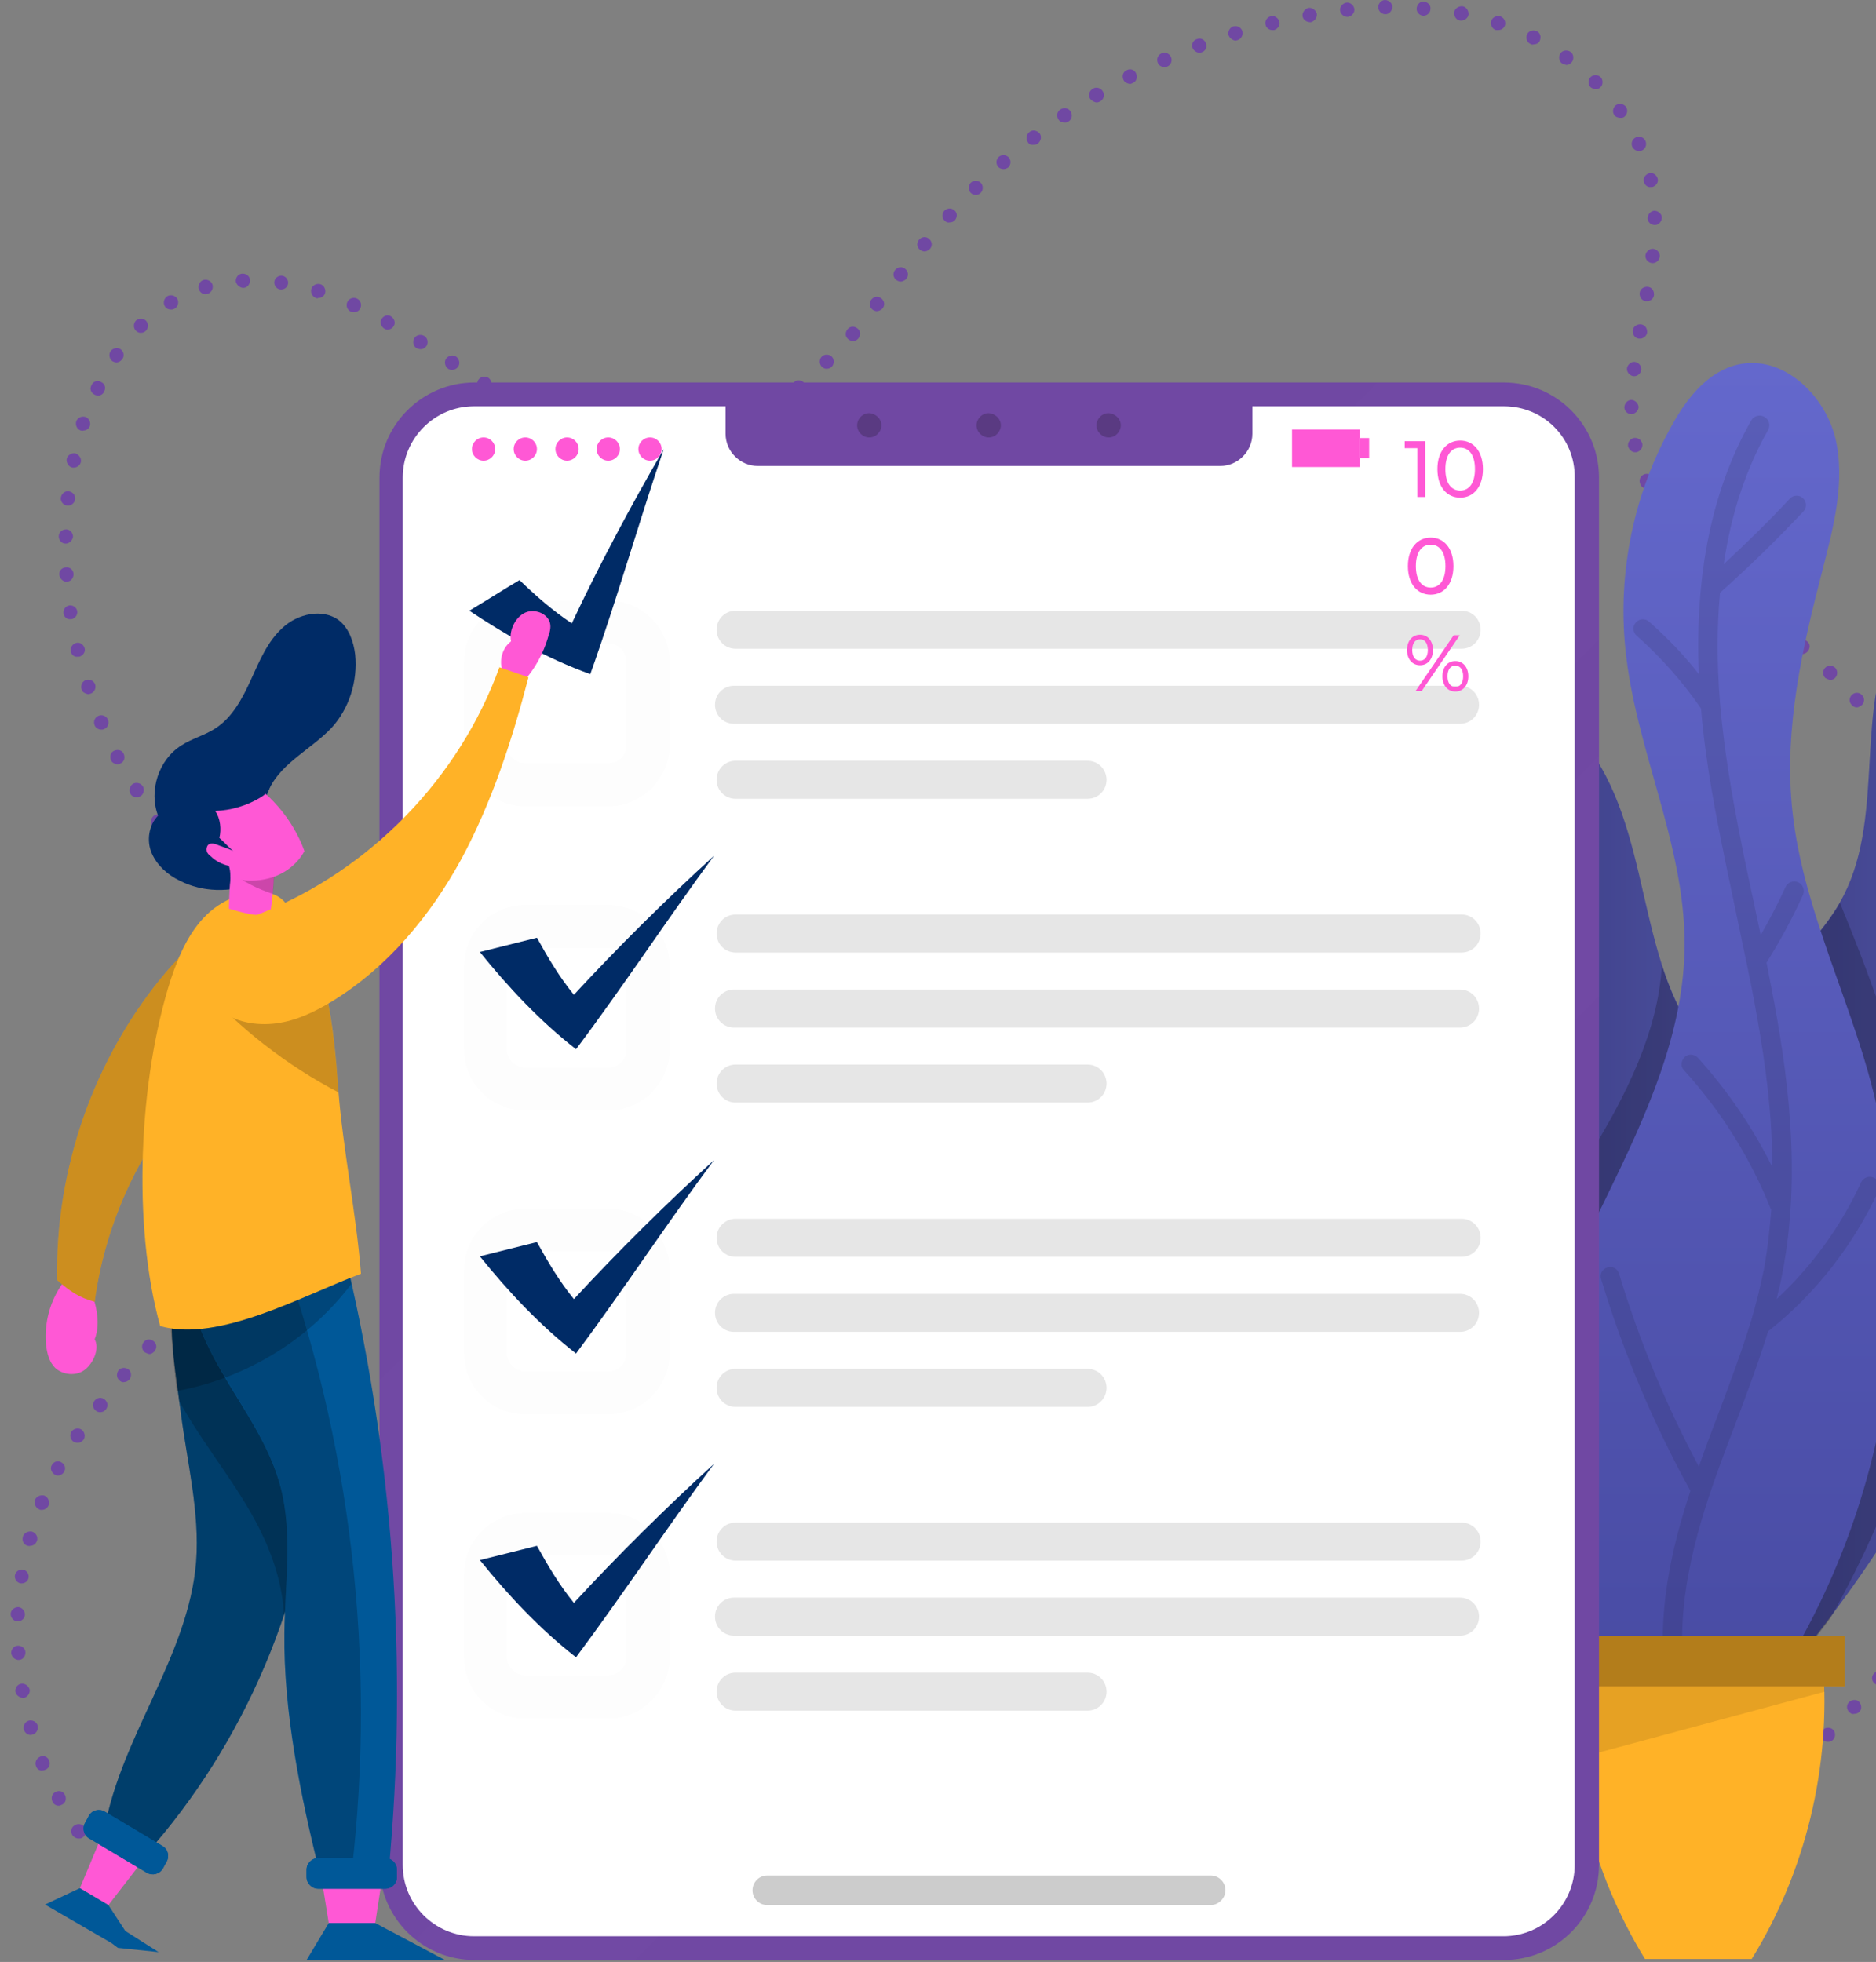 <svg width="174" height="182" viewBox="0 0 174 182" fill="none" xmlns="http://www.w3.org/2000/svg">
<rect x="0" y="0" width="174" height="182" fill="#808080" stroke="none"/>
<path d="M9.418 173.343C9.222 173.343 9.075 173.294 8.928 173.147C8.781 173 8.732 172.853 8.732 172.657C8.732 172.608 8.732 172.559 8.732 172.51C8.732 172.461 8.732 172.412 8.781 172.363C8.781 172.314 8.83 172.265 8.83 172.265C8.879 172.216 8.879 172.216 8.928 172.167C8.977 172.118 8.977 172.118 9.026 172.069C9.075 172.069 9.075 172.02 9.124 172.02C9.173 172.02 9.222 171.971 9.271 171.971C9.369 171.971 9.467 171.971 9.516 171.971C9.565 171.971 9.614 171.971 9.663 172.02C9.712 172.02 9.761 172.069 9.761 172.069C9.81 172.118 9.81 172.118 9.859 172.167C9.908 172.216 9.908 172.216 9.957 172.265C9.957 172.314 10.006 172.314 10.006 172.363C10.006 172.412 10.055 172.461 10.055 172.51C10.055 172.559 10.055 172.608 10.055 172.657C10.055 172.853 10.006 173 9.859 173.147C9.761 173.245 9.614 173.343 9.418 173.343Z" fill="#7048A3"/>
<path d="M154.924 171.922C154.728 171.628 154.826 171.187 155.169 171.04C155.463 170.843 155.904 170.99 156.051 171.285C156.247 171.579 156.1 172.02 155.806 172.167C155.708 172.216 155.61 172.265 155.463 172.265C155.267 172.265 155.071 172.167 154.924 171.922ZM6.722 170.255C6.526 169.961 6.575 169.52 6.918 169.324C7.212 169.128 7.654 169.177 7.85 169.52C8.046 169.814 7.997 170.255 7.654 170.451C7.556 170.549 7.409 170.549 7.261 170.549C7.065 170.549 6.82 170.402 6.722 170.255ZM157.962 170.157C157.766 169.863 157.864 169.422 158.159 169.226C158.453 169.03 158.894 169.128 159.09 169.422C159.286 169.716 159.188 170.157 158.894 170.353C158.796 170.402 158.649 170.451 158.551 170.451C158.306 170.451 158.109 170.353 157.962 170.157ZM160.903 168.148C160.707 167.854 160.756 167.462 161.05 167.217C161.344 167.021 161.736 167.07 161.981 167.364C162.177 167.658 162.128 168.05 161.834 168.295C161.736 168.393 161.589 168.442 161.442 168.442C161.246 168.442 161.05 168.344 160.903 168.148ZM4.86 167.119C4.713 166.776 4.811 166.384 5.154 166.237C5.497 166.041 5.889 166.188 6.036 166.531C6.183 166.874 6.085 167.266 5.742 167.413C5.644 167.462 5.546 167.511 5.448 167.511C5.203 167.511 4.958 167.364 4.86 167.119ZM163.745 166.041C163.5 165.747 163.549 165.355 163.843 165.109C164.138 164.864 164.53 164.913 164.775 165.208C165.02 165.502 164.971 165.894 164.677 166.139C164.53 166.237 164.432 166.286 164.285 166.286C164.089 166.286 163.892 166.188 163.745 166.041ZM3.341 163.835C3.194 163.492 3.39 163.1 3.733 162.953C4.076 162.806 4.468 163.002 4.566 163.345C4.713 163.688 4.517 164.08 4.174 164.178C4.076 164.227 4.027 164.227 3.929 164.227C3.684 164.276 3.439 164.129 3.341 163.835ZM166.49 163.786C166.245 163.541 166.294 163.1 166.539 162.855C166.833 162.61 167.225 162.659 167.47 162.904C167.715 163.149 167.666 163.59 167.421 163.835C167.274 163.933 167.127 163.982 166.98 163.982C166.784 163.982 166.588 163.933 166.49 163.786ZM169.087 161.385C168.842 161.14 168.842 160.699 169.087 160.454C169.332 160.209 169.774 160.209 170.019 160.454C170.264 160.699 170.264 161.14 170.019 161.385C169.872 161.532 169.725 161.581 169.528 161.581C169.381 161.581 169.185 161.532 169.087 161.385ZM2.214 160.454C2.116 160.111 2.312 159.719 2.655 159.621C2.998 159.523 3.39 159.719 3.488 160.062C3.586 160.405 3.39 160.797 3.047 160.895C2.998 160.895 2.949 160.944 2.851 160.944C2.557 160.944 2.312 160.748 2.214 160.454ZM171.538 158.836C171.244 158.591 171.244 158.15 171.489 157.905C171.734 157.66 172.175 157.611 172.42 157.856C172.665 158.101 172.714 158.542 172.469 158.787C172.322 158.934 172.175 158.983 171.979 158.983C171.832 159.032 171.685 158.983 171.538 158.836ZM1.429 156.925C1.38 156.582 1.626 156.239 1.969 156.19C2.312 156.141 2.655 156.386 2.753 156.729C2.802 157.072 2.557 157.415 2.214 157.513C2.165 157.513 2.165 157.513 2.116 157.513C1.773 157.464 1.478 157.219 1.429 156.925ZM173.89 156.19C173.596 155.945 173.547 155.553 173.792 155.259C174.037 154.965 174.429 154.965 174.723 155.161C175.017 155.406 175.066 155.798 174.821 156.092C174.674 156.239 174.527 156.337 174.331 156.337C174.184 156.337 174.037 156.288 173.89 156.19ZM1.037 153.347C1.037 153.004 1.282 152.661 1.675 152.661C2.018 152.661 2.361 152.906 2.361 153.298C2.361 153.641 2.116 153.985 1.724 153.985H1.675C1.331 153.936 1.086 153.691 1.037 153.347ZM176.096 153.445C175.802 153.249 175.753 152.808 175.949 152.514C176.145 152.22 176.586 152.171 176.88 152.367C177.174 152.563 177.223 153.004 177.027 153.298C176.88 153.494 176.684 153.543 176.488 153.543C176.39 153.592 176.243 153.543 176.096 153.445ZM178.203 150.603C177.909 150.407 177.811 149.966 178.007 149.672C178.203 149.378 178.644 149.28 178.938 149.476C179.232 149.672 179.33 150.113 179.134 150.407C178.987 150.603 178.791 150.701 178.595 150.701C178.448 150.701 178.301 150.652 178.203 150.603ZM1.626 150.407C1.282 150.407 0.988 150.064 0.988 149.721C0.988 149.378 1.331 149.084 1.675 149.084C2.018 149.084 2.312 149.427 2.312 149.77C2.312 150.113 2.018 150.407 1.626 150.407C1.675 150.407 1.675 150.407 1.626 150.407ZM180.114 147.613C179.82 147.417 179.722 147.025 179.869 146.682C180.065 146.388 180.457 146.29 180.8 146.437C181.094 146.633 181.192 147.025 181.045 147.368C180.898 147.564 180.702 147.711 180.457 147.711C180.359 147.711 180.212 147.662 180.114 147.613ZM1.92 146.878C1.577 146.829 1.331 146.486 1.38 146.143C1.429 145.8 1.773 145.555 2.116 145.604C2.459 145.653 2.704 145.996 2.655 146.339C2.606 146.682 2.312 146.878 2.018 146.878C1.969 146.878 1.969 146.878 1.92 146.878ZM181.928 144.575C181.585 144.379 181.487 143.987 181.683 143.693C181.879 143.35 182.271 143.252 182.565 143.448C182.859 143.644 183.006 144.036 182.81 144.33C182.663 144.526 182.467 144.673 182.222 144.673C182.124 144.624 182.026 144.624 181.928 144.575ZM2.557 143.399C2.214 143.301 2.018 142.958 2.116 142.566C2.214 142.223 2.557 142.026 2.949 142.076C3.292 142.174 3.537 142.517 3.439 142.909C3.341 143.203 3.096 143.399 2.802 143.399C2.704 143.448 2.655 143.399 2.557 143.399ZM183.545 141.438C183.202 141.291 183.055 140.899 183.251 140.556C183.398 140.213 183.79 140.066 184.133 140.262C184.476 140.409 184.623 140.801 184.427 141.144C184.329 141.389 184.084 141.536 183.839 141.536C183.741 141.487 183.643 141.438 183.545 141.438ZM3.635 140.017C3.292 139.87 3.145 139.478 3.243 139.135C3.39 138.792 3.782 138.645 4.125 138.743C4.468 138.89 4.615 139.282 4.517 139.625C4.419 139.87 4.174 140.066 3.88 140.066C3.782 140.066 3.684 140.066 3.635 140.017ZM185.015 138.204C184.672 138.057 184.525 137.665 184.672 137.322C184.819 136.979 185.211 136.832 185.554 136.979C185.897 137.126 186.044 137.518 185.897 137.861C185.799 138.106 185.554 138.253 185.26 138.253C185.162 138.253 185.064 138.253 185.015 138.204ZM5.056 136.783C4.762 136.587 4.615 136.194 4.811 135.9C5.007 135.557 5.399 135.459 5.693 135.655C6.036 135.851 6.134 136.243 5.938 136.538C5.84 136.734 5.595 136.881 5.35 136.881C5.252 136.881 5.154 136.832 5.056 136.783ZM186.289 134.92C185.946 134.773 185.75 134.43 185.897 134.087C186.044 133.744 186.387 133.548 186.73 133.695C187.073 133.793 187.27 134.185 187.122 134.528C187.024 134.822 186.779 134.969 186.485 134.969C186.436 134.92 186.387 134.92 186.289 134.92ZM6.82 133.744C6.526 133.548 6.428 133.107 6.624 132.813C6.82 132.519 7.261 132.421 7.556 132.617C7.85 132.813 7.948 133.254 7.752 133.548C7.605 133.744 7.409 133.842 7.212 133.842C7.065 133.842 6.918 133.793 6.82 133.744ZM187.417 131.539C187.074 131.441 186.877 131.049 186.975 130.706C187.073 130.362 187.466 130.166 187.809 130.264C188.152 130.362 188.348 130.755 188.25 131.098C188.152 131.392 187.907 131.588 187.613 131.588C187.564 131.588 187.515 131.588 187.417 131.539ZM8.879 130.853C8.585 130.608 8.536 130.215 8.781 129.921C9.026 129.627 9.418 129.578 9.712 129.823C10.006 130.068 10.055 130.46 9.81 130.755C9.663 130.951 9.467 131 9.271 131C9.124 131 8.977 130.951 8.879 130.853ZM11.084 128.059C10.79 127.814 10.79 127.422 10.986 127.128C11.231 126.834 11.623 126.834 11.917 127.03C12.211 127.275 12.211 127.667 12.015 127.961C11.868 128.108 11.721 128.206 11.525 128.206C11.329 128.255 11.182 128.157 11.084 128.059ZM188.397 128.157C188.054 128.059 187.809 127.716 187.907 127.373C188.005 127.03 188.348 126.785 188.691 126.883C189.034 126.981 189.279 127.324 189.181 127.667C189.083 127.961 188.838 128.157 188.544 128.157C188.495 128.157 188.446 128.157 188.397 128.157ZM13.387 125.413C13.143 125.168 13.094 124.776 13.338 124.481C13.584 124.187 13.976 124.187 14.27 124.432C14.564 124.677 14.564 125.07 14.319 125.364C14.172 125.511 14.025 125.609 13.829 125.609C13.682 125.56 13.535 125.511 13.387 125.413ZM189.181 124.677C188.838 124.628 188.593 124.285 188.642 123.893C188.691 123.55 189.034 123.305 189.426 123.354C189.769 123.403 190.014 123.746 189.965 124.138C189.916 124.481 189.622 124.677 189.328 124.677C189.279 124.727 189.23 124.677 189.181 124.677ZM15.74 122.766C15.446 122.521 15.446 122.129 15.691 121.835C15.936 121.541 16.328 121.541 16.622 121.786C16.916 122.031 16.916 122.423 16.671 122.717C16.524 122.864 16.377 122.962 16.181 122.962C16.034 122.913 15.887 122.864 15.74 122.766ZM189.769 121.198C189.426 121.149 189.132 120.806 189.181 120.463C189.23 120.12 189.573 119.826 189.916 119.875C190.259 119.924 190.553 120.267 190.504 120.61C190.455 120.953 190.161 121.198 189.867 121.198C189.818 121.198 189.818 121.198 189.769 121.198ZM18.092 120.12C17.798 119.875 17.798 119.483 17.994 119.189C18.239 118.895 18.631 118.895 18.925 119.091C19.22 119.336 19.22 119.728 19.023 120.022C18.877 120.169 18.73 120.267 18.533 120.267C18.337 120.267 18.19 120.218 18.092 120.12ZM190.161 117.669C189.818 117.62 189.524 117.326 189.573 116.983C189.622 116.64 189.916 116.346 190.259 116.395C190.602 116.444 190.896 116.738 190.896 117.081C190.847 117.424 190.602 117.669 190.259 117.669C190.21 117.669 190.161 117.669 190.161 117.669ZM20.298 117.375C20.004 117.179 19.955 116.738 20.151 116.444C20.347 116.15 20.788 116.101 21.082 116.297C21.376 116.493 21.425 116.934 21.229 117.228C21.082 117.424 20.886 117.473 20.69 117.473C20.592 117.473 20.445 117.424 20.298 117.375ZM22.356 114.484C22.062 114.288 21.964 113.896 22.16 113.553C22.356 113.259 22.748 113.161 23.091 113.357C23.385 113.553 23.483 113.945 23.287 114.288C23.14 114.484 22.944 114.582 22.748 114.582C22.601 114.582 22.503 114.533 22.356 114.484ZM190.357 114.141C190.014 114.141 189.72 113.847 189.72 113.455C189.72 113.112 190.014 112.817 190.406 112.817C190.749 112.817 191.043 113.112 191.043 113.504C191.043 113.847 190.749 114.141 190.357 114.141ZM24.218 111.445C23.875 111.298 23.777 110.857 23.924 110.563C24.12 110.22 24.512 110.122 24.806 110.269C25.15 110.465 25.248 110.857 25.101 111.151C25.003 111.396 24.758 111.494 24.512 111.494C24.414 111.543 24.316 111.494 24.218 111.445ZM189.72 109.975C189.72 109.632 190.014 109.289 190.357 109.289C190.7 109.289 191.043 109.583 191.043 109.926C191.043 110.269 190.749 110.612 190.406 110.612C190.014 110.612 189.72 110.318 189.72 109.975ZM25.738 108.26C25.395 108.113 25.199 107.77 25.346 107.427C25.493 107.083 25.836 106.887 26.179 107.034C26.522 107.181 26.669 107.525 26.571 107.868C26.473 108.113 26.228 108.309 25.934 108.309C25.885 108.309 25.787 108.26 25.738 108.26ZM189.524 106.495C189.475 106.152 189.769 105.809 190.112 105.809C190.455 105.76 190.798 106.054 190.847 106.397C190.896 106.74 190.602 107.083 190.259 107.132H190.21C189.818 107.083 189.524 106.838 189.524 106.495ZM26.816 104.878C26.473 104.78 26.228 104.437 26.326 104.094C26.424 103.751 26.767 103.506 27.11 103.604C27.453 103.702 27.698 104.045 27.6 104.388C27.551 104.682 27.257 104.927 26.963 104.927C26.914 104.927 26.865 104.878 26.816 104.878ZM189.132 103.016C189.083 102.673 189.328 102.33 189.72 102.281C190.063 102.232 190.406 102.477 190.455 102.869C190.504 103.212 190.259 103.555 189.867 103.604C189.818 103.604 189.818 103.604 189.769 103.604C189.475 103.555 189.181 103.31 189.132 103.016ZM27.404 101.398C27.061 101.398 26.767 101.055 26.767 100.712C26.767 100.369 27.11 100.075 27.453 100.075C27.796 100.075 28.09 100.418 28.09 100.761C28.09 101.104 27.796 101.398 27.404 101.398ZM188.593 99.536C188.544 99.193 188.74 98.85 189.132 98.752C189.475 98.703 189.818 98.899 189.916 99.291C189.965 99.634 189.769 99.977 189.377 100.075C189.328 100.075 189.279 100.075 189.279 100.075C188.887 100.075 188.642 99.83 188.593 99.536ZM26.571 97.331C26.522 96.988 26.767 96.645 27.11 96.596C27.453 96.547 27.796 96.792 27.845 97.135C27.894 97.478 27.649 97.821 27.306 97.87C27.257 97.87 27.257 97.87 27.208 97.87C26.914 97.87 26.62 97.625 26.571 97.331ZM187.858 96.106C187.76 95.763 188.005 95.419 188.348 95.321C188.691 95.223 189.083 95.469 189.132 95.811C189.23 96.155 188.985 96.547 188.642 96.596C188.593 96.596 188.544 96.596 188.495 96.596C188.201 96.596 187.907 96.4 187.858 96.106ZM25.787 93.998C25.689 93.655 25.836 93.263 26.179 93.165C26.522 93.067 26.914 93.214 27.012 93.557C27.11 93.9 26.963 94.292 26.62 94.39C26.571 94.39 26.473 94.439 26.424 94.439C26.13 94.439 25.836 94.292 25.787 93.998ZM186.926 92.724C186.828 92.381 187.024 91.989 187.368 91.891C187.711 91.793 188.103 91.989 188.201 92.332C188.299 92.675 188.103 93.067 187.76 93.165C187.711 93.165 187.613 93.214 187.564 93.214C187.27 93.214 187.024 93.018 186.926 92.724ZM24.414 90.862C24.267 90.519 24.365 90.126 24.709 89.98C25.052 89.832 25.444 89.93 25.591 90.274C25.738 90.617 25.64 91.009 25.297 91.156C25.199 91.205 25.101 91.254 25.003 91.254C24.758 91.205 24.512 91.058 24.414 90.862ZM185.848 89.391C185.75 89.048 185.897 88.656 186.24 88.558C186.583 88.46 186.975 88.607 187.073 88.95C187.172 89.293 187.024 89.686 186.681 89.784C186.632 89.784 186.534 89.832 186.485 89.832C186.24 89.832 185.946 89.636 185.848 89.391ZM22.65 87.823C22.454 87.529 22.552 87.088 22.846 86.892C23.14 86.696 23.581 86.794 23.777 87.088C23.973 87.382 23.875 87.823 23.581 88.019C23.483 88.117 23.336 88.117 23.238 88.117C22.993 88.166 22.797 88.019 22.65 87.823ZM184.623 86.108C184.476 85.765 184.672 85.373 184.966 85.226C185.309 85.079 185.701 85.275 185.848 85.569C185.995 85.912 185.799 86.304 185.505 86.451C185.407 86.5 185.358 86.5 185.26 86.5C185.015 86.5 184.77 86.353 184.623 86.108ZM20.641 84.981C20.445 84.687 20.494 84.294 20.788 84.049C21.082 83.853 21.474 83.903 21.719 84.197C21.915 84.491 21.866 84.883 21.572 85.128C21.474 85.226 21.327 85.275 21.18 85.275C20.984 85.226 20.788 85.177 20.641 84.981ZM183.251 82.873C183.104 82.53 183.251 82.138 183.594 81.991C183.937 81.844 184.329 81.991 184.476 82.334C184.623 82.677 184.476 83.069 184.133 83.216C184.035 83.265 183.937 83.265 183.839 83.265C183.594 83.265 183.349 83.118 183.251 82.873ZM18.484 82.187C18.239 81.893 18.288 81.501 18.582 81.256C18.877 81.011 19.269 81.06 19.514 81.354C19.759 81.648 19.71 82.04 19.416 82.285C19.269 82.383 19.171 82.432 19.023 82.432C18.828 82.432 18.631 82.334 18.484 82.187ZM181.732 79.737C181.536 79.394 181.683 79.002 182.026 78.855C182.369 78.659 182.761 78.806 182.908 79.149C183.104 79.492 182.957 79.884 182.614 80.031C182.516 80.08 182.418 80.129 182.32 80.129C182.075 80.08 181.83 79.933 181.732 79.737ZM16.279 79.394C16.034 79.1 16.083 78.708 16.377 78.463C16.671 78.218 17.063 78.266 17.308 78.561C17.553 78.855 17.504 79.247 17.21 79.492C17.063 79.59 16.965 79.639 16.818 79.639C16.622 79.688 16.426 79.59 16.279 79.394ZM180.016 76.649C179.82 76.355 179.918 75.914 180.261 75.767C180.555 75.571 180.996 75.669 181.143 76.012C181.339 76.306 181.241 76.747 180.898 76.894C180.8 76.943 180.702 76.992 180.555 76.992C180.359 76.992 180.114 76.894 180.016 76.649ZM14.123 76.6C13.927 76.306 13.976 75.914 14.27 75.669C14.564 75.473 14.956 75.522 15.201 75.816C15.397 76.11 15.348 76.502 15.054 76.747C14.956 76.845 14.809 76.894 14.662 76.894C14.466 76.845 14.27 76.747 14.123 76.6ZM178.154 73.709C177.958 73.415 178.056 72.974 178.35 72.778C178.644 72.582 179.085 72.68 179.281 72.974C179.477 73.268 179.379 73.709 179.085 73.905C178.987 74.003 178.84 74.003 178.742 74.003C178.497 74.003 178.301 73.856 178.154 73.709ZM12.113 73.66C11.917 73.366 12.015 72.925 12.309 72.728C12.603 72.532 13.044 72.63 13.241 72.925C13.437 73.219 13.338 73.66 13.044 73.856C12.947 73.905 12.799 73.954 12.701 73.954C12.456 73.954 12.211 73.856 12.113 73.66ZM176.145 70.817C175.949 70.523 175.998 70.131 176.292 69.886C176.586 69.69 176.978 69.739 177.223 70.033C177.419 70.327 177.37 70.719 177.076 70.964C176.978 71.062 176.831 71.111 176.684 71.111C176.488 71.062 176.292 70.964 176.145 70.817ZM10.3 70.523C10.153 70.18 10.251 69.788 10.594 69.641C10.937 69.494 11.329 69.592 11.476 69.935C11.623 70.278 11.525 70.67 11.182 70.817C11.084 70.866 10.986 70.915 10.888 70.915C10.643 70.866 10.398 70.768 10.3 70.523ZM173.988 68.024C173.743 67.73 173.792 67.338 174.086 67.093C174.38 66.847 174.772 66.897 175.017 67.191C175.262 67.485 175.213 67.877 174.919 68.122C174.772 68.22 174.625 68.269 174.478 68.269C174.331 68.269 174.135 68.22 173.988 68.024ZM8.781 67.289C8.634 66.945 8.781 66.553 9.124 66.406C9.467 66.259 9.859 66.406 10.006 66.749C10.153 67.093 10.006 67.485 9.663 67.632C9.565 67.681 9.516 67.681 9.418 67.681C9.124 67.681 8.879 67.534 8.781 67.289ZM171.734 65.377C171.489 65.132 171.489 64.691 171.783 64.446C172.028 64.201 172.469 64.201 172.714 64.495C172.959 64.74 172.959 65.181 172.665 65.426C172.518 65.524 172.371 65.622 172.224 65.622C172.028 65.622 171.832 65.524 171.734 65.377ZM7.556 63.907C7.458 63.564 7.654 63.172 7.997 63.074C8.34 62.976 8.732 63.172 8.83 63.515C8.928 63.858 8.732 64.25 8.389 64.348C8.34 64.348 8.242 64.397 8.193 64.397C7.899 64.348 7.605 64.201 7.556 63.907ZM169.283 62.878C169.038 62.633 169.038 62.192 169.283 61.947C169.528 61.702 169.97 61.702 170.215 61.947C170.46 62.192 170.46 62.633 170.215 62.878C170.068 63.025 169.921 63.074 169.724 63.074C169.577 63.025 169.43 62.976 169.283 62.878ZM6.575 60.427C6.477 60.084 6.722 59.741 7.065 59.643C7.409 59.545 7.752 59.79 7.85 60.133C7.948 60.476 7.703 60.819 7.359 60.917C7.31 60.917 7.261 60.917 7.212 60.917C6.918 60.967 6.624 60.77 6.575 60.427ZM166.735 60.476C166.441 60.231 166.441 59.839 166.686 59.545C166.931 59.251 167.323 59.251 167.617 59.496C167.911 59.741 167.911 60.133 167.666 60.427C167.519 60.574 167.372 60.672 167.176 60.672C167.029 60.623 166.882 60.574 166.735 60.476ZM164.04 58.173C163.745 57.928 163.745 57.536 163.941 57.242C164.187 56.948 164.579 56.948 164.873 57.144C165.167 57.389 165.167 57.781 164.971 58.075C164.824 58.222 164.677 58.32 164.481 58.32C164.334 58.32 164.187 58.271 164.04 58.173ZM5.889 56.899C5.84 56.556 6.085 56.213 6.428 56.164C6.771 56.115 7.114 56.36 7.163 56.703C7.212 57.046 6.967 57.389 6.624 57.438C6.575 57.438 6.575 57.438 6.526 57.438C6.232 57.487 5.938 57.242 5.889 56.899ZM161.344 55.87C161.05 55.625 161.05 55.233 161.246 54.938C161.491 54.644 161.883 54.644 162.177 54.889C162.471 55.135 162.471 55.527 162.226 55.821C162.079 55.968 161.932 56.066 161.736 56.066C161.638 56.066 161.491 56.017 161.344 55.87ZM5.497 53.321C5.448 52.978 5.742 52.635 6.134 52.635C6.477 52.586 6.82 52.88 6.82 53.272C6.82 53.615 6.575 53.958 6.183 53.958H6.134C5.84 53.958 5.546 53.664 5.497 53.321ZM158.698 53.517C158.453 53.272 158.404 52.831 158.649 52.586C158.894 52.341 159.335 52.292 159.58 52.537C159.825 52.782 159.874 53.223 159.629 53.468C159.482 53.615 159.335 53.664 159.139 53.664C158.992 53.713 158.796 53.615 158.698 53.517ZM156.149 50.969C155.904 50.675 155.953 50.283 156.198 50.038C156.492 49.793 156.884 49.842 157.129 50.087C157.374 50.381 157.325 50.773 157.08 51.018C156.933 51.116 156.786 51.165 156.639 51.165C156.492 51.165 156.296 51.116 156.149 50.969ZM6.085 50.43C5.742 50.43 5.448 50.136 5.448 49.744C5.448 49.401 5.742 49.106 6.134 49.106C6.477 49.106 6.771 49.401 6.771 49.793C6.722 50.136 6.428 50.43 6.085 50.43ZM153.895 48.126C153.699 47.832 153.748 47.391 154.091 47.195C154.385 46.999 154.777 47.048 155.022 47.391C155.218 47.685 155.169 48.126 154.826 48.322C154.728 48.42 154.581 48.42 154.434 48.42C154.238 48.371 154.042 48.273 153.895 48.126ZM6.232 46.901C5.889 46.852 5.595 46.558 5.644 46.166C5.693 45.823 5.987 45.529 6.379 45.578C6.722 45.627 7.016 45.921 6.967 46.313C6.918 46.656 6.624 46.901 6.33 46.901C6.281 46.901 6.281 46.901 6.232 46.901ZM152.13 44.892C151.983 44.549 152.13 44.157 152.474 44.01C152.817 43.863 153.209 44.01 153.356 44.353C153.503 44.696 153.356 45.088 153.013 45.235C152.915 45.284 152.817 45.284 152.768 45.284C152.474 45.333 152.228 45.186 152.13 44.892ZM6.722 43.373C6.379 43.324 6.134 42.931 6.183 42.588C6.232 42.245 6.624 42 6.967 42.049C7.31 42.147 7.556 42.49 7.507 42.833C7.458 43.127 7.163 43.373 6.869 43.373C6.771 43.373 6.722 43.373 6.722 43.373ZM60.632 41.461C60.632 41.118 60.877 40.775 61.269 40.775C61.612 40.775 61.955 41.02 61.955 41.412C61.955 41.755 61.71 42.098 61.318 42.098C61.318 42.098 61.318 42.098 61.269 42.098C60.975 42.098 60.681 41.853 60.632 41.461ZM151.003 41.412C150.954 41.069 151.15 40.726 151.542 40.628C151.885 40.579 152.228 40.775 152.326 41.167C152.376 41.51 152.179 41.853 151.787 41.951C151.738 41.951 151.689 41.951 151.64 41.951C151.346 41.951 151.101 41.706 151.003 41.412ZM57.691 41.902C57.348 41.853 57.103 41.51 57.152 41.167C57.201 40.824 57.544 40.579 57.887 40.628C58.23 40.677 58.475 41.02 58.426 41.363C58.377 41.706 58.083 41.902 57.789 41.902C57.74 41.902 57.74 41.902 57.691 41.902ZM64.16 41.069C64.062 40.726 64.307 40.334 64.65 40.285C64.993 40.187 65.385 40.383 65.434 40.775C65.532 41.118 65.287 41.51 64.944 41.559C64.895 41.559 64.846 41.559 64.797 41.559C64.503 41.608 64.258 41.412 64.16 41.069ZM54.163 41.069C53.819 40.971 53.623 40.579 53.721 40.236C53.819 39.893 54.212 39.697 54.555 39.795C54.898 39.893 55.094 40.285 54.996 40.628C54.898 40.922 54.653 41.069 54.359 41.069C54.261 41.069 54.212 41.069 54.163 41.069ZM67.542 39.991C67.395 39.648 67.542 39.256 67.885 39.109C68.228 38.962 68.62 39.109 68.767 39.452C68.914 39.795 68.767 40.187 68.424 40.334C68.326 40.383 68.228 40.383 68.13 40.383C67.885 40.383 67.64 40.236 67.542 39.991ZM7.507 39.942C7.163 39.844 6.967 39.452 7.065 39.109C7.163 38.766 7.556 38.57 7.899 38.668C8.242 38.766 8.438 39.158 8.34 39.501C8.242 39.795 7.997 39.942 7.703 39.942C7.654 39.991 7.605 39.942 7.507 39.942ZM50.781 39.697C50.438 39.55 50.291 39.158 50.487 38.815C50.634 38.472 51.026 38.325 51.369 38.521C51.712 38.668 51.859 39.06 51.663 39.403C51.565 39.648 51.32 39.795 51.075 39.795C50.977 39.746 50.879 39.746 50.781 39.697ZM70.678 38.374C70.482 38.08 70.58 37.639 70.874 37.443C71.168 37.246 71.61 37.344 71.806 37.639C72.002 37.932 71.904 38.374 71.61 38.57C71.512 38.619 71.365 38.668 71.266 38.668C71.022 38.668 70.776 38.57 70.678 38.374ZM150.66 37.785C150.66 37.443 150.954 37.099 151.297 37.099C151.64 37.099 151.934 37.393 151.983 37.736C151.983 38.08 151.689 38.374 151.346 38.423C150.954 38.423 150.66 38.129 150.66 37.785ZM47.595 38.031C47.301 37.834 47.154 37.443 47.35 37.148C47.546 36.854 47.938 36.707 48.233 36.903C48.527 37.099 48.674 37.492 48.478 37.785C48.331 37.982 48.135 38.129 47.889 38.129C47.84 38.129 47.694 38.08 47.595 38.031ZM8.781 36.609C8.438 36.462 8.291 36.07 8.487 35.727C8.634 35.384 9.026 35.237 9.369 35.433C9.712 35.58 9.859 35.972 9.663 36.315C9.565 36.56 9.32 36.707 9.075 36.707C8.928 36.658 8.83 36.658 8.781 36.609ZM73.57 36.364C73.325 36.07 73.374 35.678 73.668 35.433C73.962 35.188 74.354 35.237 74.599 35.531C74.844 35.825 74.795 36.217 74.501 36.462C74.354 36.56 74.207 36.609 74.06 36.609C73.864 36.609 73.717 36.511 73.57 36.364ZM44.557 36.168C44.263 35.972 44.165 35.58 44.361 35.237C44.557 34.943 44.949 34.845 45.292 35.041C45.586 35.237 45.684 35.629 45.488 35.972C45.341 36.168 45.145 36.266 44.949 36.266C44.802 36.266 44.655 36.217 44.557 36.168ZM151.493 34.894C151.15 34.845 150.856 34.502 150.905 34.159C150.954 33.816 151.297 33.522 151.64 33.571C151.983 33.62 152.277 33.963 152.228 34.306C152.179 34.649 151.885 34.894 151.591 34.894C151.542 34.894 151.493 34.894 151.493 34.894ZM41.567 34.208C41.273 34.012 41.175 33.571 41.371 33.277C41.567 32.983 42.008 32.885 42.303 33.081C42.597 33.277 42.695 33.718 42.499 34.012C42.352 34.208 42.156 34.306 41.959 34.306C41.812 34.306 41.714 34.306 41.567 34.208ZM76.216 34.012C75.971 33.767 75.971 33.326 76.216 33.081C76.461 32.836 76.903 32.836 77.147 33.081C77.393 33.326 77.393 33.767 77.147 34.012C77.001 34.159 76.853 34.208 76.657 34.208C76.51 34.208 76.363 34.159 76.216 34.012ZM10.447 33.522C10.153 33.326 10.055 32.885 10.251 32.591C10.447 32.297 10.888 32.199 11.182 32.395C11.476 32.591 11.574 33.032 11.329 33.326C11.182 33.522 10.986 33.62 10.79 33.62C10.692 33.62 10.545 33.571 10.447 33.522ZM38.627 32.297C38.333 32.1 38.235 31.709 38.431 31.365C38.627 31.071 39.019 30.973 39.362 31.169C39.656 31.365 39.754 31.758 39.558 32.1C39.411 32.297 39.215 32.395 39.019 32.395C38.872 32.395 38.774 32.346 38.627 32.297ZM78.667 31.463C78.373 31.218 78.373 30.826 78.618 30.532C78.863 30.238 79.255 30.238 79.549 30.483C79.843 30.728 79.843 31.12 79.598 31.414C79.451 31.561 79.304 31.66 79.108 31.66C78.912 31.61 78.765 31.561 78.667 31.463ZM151.983 31.414C151.64 31.365 151.395 31.022 151.444 30.63C151.493 30.287 151.836 30.042 152.228 30.091C152.572 30.14 152.817 30.483 152.768 30.875C152.719 31.169 152.425 31.414 152.13 31.414C152.081 31.414 152.032 31.414 151.983 31.414ZM12.603 30.679C12.358 30.434 12.358 29.993 12.603 29.748C12.848 29.503 13.29 29.503 13.535 29.748C13.78 29.993 13.78 30.434 13.535 30.679C13.387 30.826 13.241 30.875 13.044 30.875C12.898 30.875 12.75 30.826 12.603 30.679ZM35.637 30.483C35.343 30.287 35.196 29.895 35.392 29.601C35.588 29.258 35.98 29.16 36.275 29.356C36.569 29.552 36.716 29.944 36.52 30.238C36.422 30.434 36.176 30.581 35.931 30.581C35.833 30.581 35.735 30.532 35.637 30.483ZM32.55 28.915C32.207 28.768 32.06 28.376 32.207 28.033C32.354 27.69 32.746 27.543 33.089 27.69C33.432 27.837 33.579 28.229 33.432 28.572C33.334 28.817 33.089 28.964 32.844 28.964C32.697 28.964 32.648 28.964 32.55 28.915ZM80.921 28.719C80.627 28.474 80.578 28.082 80.823 27.788C81.068 27.494 81.46 27.445 81.754 27.69C82.048 27.935 82.097 28.327 81.852 28.621C81.705 28.768 81.509 28.866 81.313 28.866C81.215 28.866 81.068 28.817 80.921 28.719ZM15.299 28.425C15.103 28.131 15.201 27.69 15.495 27.494C15.789 27.298 16.23 27.396 16.426 27.69C16.622 27.984 16.524 28.425 16.23 28.621C16.132 28.67 15.985 28.719 15.887 28.719C15.642 28.719 15.397 28.621 15.299 28.425ZM152.621 27.935C152.277 27.886 152.032 27.543 152.081 27.151C152.13 26.808 152.474 26.563 152.866 26.612C153.209 26.661 153.454 27.004 153.405 27.396C153.356 27.739 153.062 27.935 152.768 27.935C152.719 27.935 152.67 27.935 152.621 27.935ZM29.315 27.641C28.972 27.543 28.776 27.151 28.874 26.808C28.972 26.465 29.364 26.268 29.707 26.366C30.05 26.465 30.246 26.857 30.148 27.2C30.05 27.494 29.805 27.641 29.511 27.641C29.462 27.69 29.364 27.69 29.315 27.641ZM18.435 26.808C18.337 26.465 18.533 26.073 18.877 25.974C19.22 25.877 19.612 26.073 19.71 26.416C19.808 26.759 19.612 27.151 19.269 27.249C19.22 27.249 19.122 27.298 19.073 27.298C18.779 27.298 18.533 27.102 18.435 26.808ZM25.983 26.857C25.64 26.808 25.395 26.465 25.444 26.122C25.493 25.778 25.836 25.533 26.179 25.582C26.522 25.631 26.767 25.974 26.718 26.317C26.669 26.661 26.375 26.857 26.081 26.857C26.032 26.857 25.983 26.857 25.983 26.857ZM21.866 26.073C21.866 25.729 22.111 25.386 22.503 25.386C22.846 25.386 23.189 25.631 23.189 26.023C23.189 26.366 22.944 26.71 22.552 26.71C22.552 26.71 22.552 26.71 22.503 26.71C22.209 26.661 21.915 26.416 21.866 26.073ZM83.127 25.974C82.832 25.729 82.784 25.337 83.028 25.043C83.274 24.749 83.666 24.7 83.96 24.945C84.254 25.19 84.303 25.582 84.058 25.877C83.911 26.023 83.715 26.122 83.519 26.122C83.421 26.122 83.274 26.073 83.127 25.974ZM153.209 24.406C152.866 24.357 152.572 24.063 152.621 23.671C152.67 23.328 153.013 23.034 153.356 23.083C153.699 23.132 153.993 23.475 153.944 23.818C153.895 24.161 153.601 24.406 153.307 24.406C153.258 24.406 153.209 24.406 153.209 24.406ZM85.332 23.181C85.038 22.936 84.989 22.544 85.234 22.25C85.479 21.956 85.871 21.907 86.165 22.152C86.459 22.397 86.508 22.789 86.263 23.083C86.116 23.23 85.92 23.328 85.773 23.328C85.626 23.328 85.479 23.279 85.332 23.181ZM152.817 20.241C152.817 19.897 153.111 19.554 153.454 19.554C153.797 19.554 154.14 19.848 154.14 20.192C154.14 20.535 153.846 20.878 153.503 20.878C153.111 20.878 152.817 20.584 152.817 20.241ZM87.635 20.485C87.341 20.241 87.341 19.848 87.586 19.554C87.831 19.309 88.223 19.26 88.517 19.505C88.811 19.75 88.811 20.142 88.567 20.436C88.419 20.584 88.272 20.633 88.076 20.633C87.88 20.682 87.733 20.584 87.635 20.485ZM90.037 17.888C89.792 17.643 89.792 17.202 90.037 16.957C90.282 16.712 90.723 16.712 90.968 16.957C91.213 17.202 91.213 17.643 90.968 17.888C90.821 18.035 90.674 18.084 90.527 18.084C90.331 18.084 90.184 18.035 90.037 17.888ZM152.474 16.859C152.375 16.516 152.621 16.173 152.964 16.075C153.307 15.977 153.65 16.222 153.748 16.565C153.846 16.908 153.601 17.251 153.258 17.349C153.209 17.349 153.16 17.349 153.111 17.349C152.817 17.398 152.523 17.153 152.474 16.859ZM92.585 15.487C92.34 15.193 92.389 14.801 92.634 14.556C92.928 14.31 93.32 14.36 93.565 14.604C93.81 14.899 93.761 15.291 93.516 15.536C93.369 15.634 93.222 15.683 93.075 15.683C92.928 15.683 92.732 15.634 92.585 15.487ZM151.395 13.624C151.248 13.281 151.395 12.889 151.738 12.742C152.081 12.595 152.474 12.742 152.621 13.085C152.768 13.428 152.621 13.82 152.277 13.967C152.179 14.016 152.081 14.016 152.032 14.016C151.738 14.016 151.542 13.869 151.395 13.624ZM95.33 13.183C95.134 12.889 95.183 12.497 95.477 12.252C95.771 12.007 96.163 12.105 96.408 12.35C96.653 12.644 96.555 13.036 96.31 13.281C96.212 13.379 96.065 13.428 95.918 13.428C95.624 13.477 95.428 13.379 95.33 13.183ZM98.172 11.076C97.976 10.782 98.025 10.341 98.368 10.145C98.662 9.949 99.103 9.998 99.299 10.341C99.495 10.635 99.446 11.076 99.103 11.272C99.005 11.37 98.858 11.37 98.711 11.37C98.515 11.37 98.27 11.272 98.172 11.076ZM149.729 10.684C149.533 10.39 149.582 9.998 149.876 9.753C150.17 9.557 150.562 9.606 150.807 9.9C151.003 10.194 150.954 10.586 150.66 10.831C150.562 10.929 150.415 10.929 150.268 10.929C150.072 10.929 149.827 10.831 149.729 10.684ZM101.113 9.165C100.917 8.871 101.015 8.429 101.358 8.233C101.652 8.037 102.093 8.135 102.289 8.478C102.485 8.773 102.387 9.214 102.044 9.41C101.946 9.459 101.799 9.508 101.701 9.508C101.456 9.459 101.26 9.361 101.113 9.165ZM147.524 8.086C147.279 7.841 147.279 7.4 147.524 7.155C147.769 6.91 148.21 6.91 148.455 7.155C148.7 7.4 148.7 7.841 148.455 8.086C148.308 8.233 148.161 8.282 147.965 8.282C147.818 8.233 147.622 8.184 147.524 8.086ZM104.2 7.4C104.053 7.057 104.151 6.665 104.494 6.518C104.837 6.322 105.229 6.469 105.376 6.812C105.523 7.155 105.425 7.547 105.082 7.694C104.984 7.743 104.886 7.792 104.788 7.792C104.543 7.743 104.298 7.645 104.2 7.4ZM107.386 5.832C107.239 5.489 107.386 5.097 107.729 4.95C108.072 4.803 108.464 4.95 108.611 5.293C108.758 5.636 108.611 6.028 108.268 6.175C108.17 6.224 108.072 6.224 108.023 6.224C107.729 6.224 107.484 6.077 107.386 5.832ZM144.877 5.881C144.583 5.685 144.534 5.244 144.73 4.95C144.926 4.656 145.367 4.607 145.661 4.803C145.955 4.999 146.004 5.44 145.808 5.734C145.661 5.93 145.465 6.028 145.269 6.028C145.122 5.979 144.975 5.93 144.877 5.881ZM110.62 4.46C110.473 4.117 110.669 3.725 111.012 3.627C111.355 3.48 111.747 3.676 111.846 4.019C111.993 4.362 111.797 4.754 111.453 4.852C111.355 4.901 111.306 4.901 111.208 4.901C110.963 4.852 110.718 4.705 110.62 4.46ZM141.937 4.068C141.594 3.921 141.496 3.48 141.643 3.186C141.79 2.842 142.231 2.744 142.525 2.892C142.868 3.039 142.966 3.431 142.819 3.774C142.721 4.019 142.476 4.117 142.231 4.117C142.133 4.166 142.035 4.117 141.937 4.068ZM113.953 3.284C113.855 2.941 114.051 2.548 114.394 2.45C114.737 2.352 115.129 2.548 115.227 2.892C115.325 3.235 115.129 3.627 114.786 3.725C114.737 3.725 114.639 3.774 114.59 3.774C114.296 3.725 114.051 3.529 113.953 3.284ZM138.751 2.793C138.408 2.695 138.212 2.303 138.31 1.96C138.408 1.617 138.8 1.421 139.143 1.519C139.486 1.617 139.682 2.009 139.584 2.352C139.486 2.646 139.241 2.793 138.947 2.793C138.898 2.793 138.849 2.793 138.751 2.793ZM117.383 2.303C117.285 1.96 117.53 1.568 117.874 1.519C118.217 1.421 118.56 1.666 118.658 2.009C118.756 2.352 118.511 2.695 118.168 2.793C118.119 2.793 118.07 2.793 118.021 2.793C117.727 2.793 117.432 2.597 117.383 2.303ZM120.814 1.519C120.765 1.176 121.01 0.833 121.353 0.735C121.696 0.686 122.039 0.931 122.137 1.274C122.186 1.617 121.941 1.96 121.598 2.058C121.549 2.058 121.5 2.058 121.5 2.058C121.157 2.058 120.863 1.813 120.814 1.519ZM135.419 1.911C135.076 1.862 134.83 1.519 134.88 1.127C134.928 0.784 135.321 0.539 135.664 0.588C136.007 0.637 136.252 1.029 136.203 1.372C136.154 1.666 135.86 1.911 135.566 1.911C135.517 1.911 135.468 1.911 135.419 1.911ZM124.294 0.98C124.245 0.637 124.539 0.294 124.882 0.245C125.225 0.196 125.568 0.49 125.617 0.833C125.666 1.176 125.372 1.519 125.029 1.568H124.98C124.637 1.568 124.343 1.323 124.294 0.98ZM131.988 1.47C131.645 1.421 131.351 1.127 131.4 0.735C131.449 0.392 131.743 0.098 132.086 0.147C132.429 0.196 132.723 0.49 132.674 0.833C132.674 1.176 132.38 1.47 131.988 1.47C132.037 1.47 131.988 1.47 131.988 1.47ZM127.822 0.686C127.822 0.343 128.116 0 128.459 0C128.802 0 129.145 0.294 129.145 0.637C129.145 0.98 128.851 1.323 128.508 1.323C128.165 1.323 127.871 1.078 127.822 0.686Z" fill="#7048A3"/>
<path d="M152.326 173.98C152.228 173.98 152.13 173.98 152.081 173.931C151.983 173.882 151.934 173.833 151.885 173.784C151.738 173.637 151.689 173.49 151.689 173.294C151.689 173.098 151.738 172.951 151.885 172.804C152.13 172.559 152.571 172.559 152.816 172.804C152.963 172.951 153.013 173.098 153.013 173.294C153.013 173.49 152.963 173.637 152.816 173.784C152.669 173.931 152.473 173.98 152.326 173.98Z" fill="#7048A3"/>
<path d="M159.09 98.115C151.837 91.107 153.454 78.855 148.014 70.376C147.034 68.857 145.76 67.436 144.142 66.651C142.525 65.867 140.418 65.867 138.996 66.945C137.232 68.22 136.84 70.768 137.33 72.876C137.82 74.983 139.094 76.845 140.173 78.708C144.093 85.422 146.152 93.361 144.926 101.006C143.603 109.191 138.751 116.542 138.016 124.776C137.477 130.46 139.045 136.194 141.594 141.291C144.142 146.388 147.72 150.946 151.494 155.259C149.729 150.701 150.268 145.31 151.347 140.507C152.425 135.753 154.581 131.245 157.032 127.03C159.727 122.374 162.863 117.865 164.187 112.67C165.461 107.476 162.913 101.84 159.09 98.115Z" fill="url(#paint0_linear)"/>
<path opacity="0.2" d="M159.09 98.115C151.837 91.107 153.454 78.855 148.014 70.376C147.034 68.857 145.76 67.436 144.142 66.651C142.525 65.867 140.418 65.867 138.996 66.945C137.232 68.22 136.84 70.768 137.33 72.876C137.82 74.983 139.094 76.845 140.173 78.708C144.093 85.422 146.152 93.361 144.926 101.006C143.603 109.191 138.751 116.542 138.016 124.776C137.477 130.46 139.045 136.194 141.594 141.291C144.142 146.388 147.72 150.946 151.494 155.259C149.729 150.701 150.268 145.31 151.347 140.507C152.425 135.753 154.581 131.245 157.032 127.03C159.727 122.374 162.863 117.865 164.187 112.67C165.461 107.476 162.913 101.84 159.09 98.115Z" fill="black"/>
<path opacity="0.2" d="M154.14 89.538C153.797 95.664 150.807 101.643 147.524 106.985C144.142 112.425 140.271 117.767 138.114 123.746C138.065 124.089 138.016 124.432 137.967 124.775C137.428 130.46 138.996 136.194 141.545 141.291C144.093 146.388 147.671 150.946 151.445 155.259C149.68 150.701 150.219 145.31 151.298 140.507C152.376 135.753 154.532 131.245 156.983 127.03C159.678 122.374 162.815 117.865 164.138 112.67C165.461 107.475 162.913 101.839 159.041 98.115C156.59 95.762 155.169 92.773 154.14 89.538Z" fill="black"/>
<path d="M157.62 148.839C155.757 137.077 155.267 125.119 156.296 113.259C156.835 106.642 157.963 99.83 161.785 94.39C164.628 90.421 168.793 87.382 170.999 83.069C174.92 75.375 171.832 65.426 176.096 57.977C177.615 55.282 180.605 52.978 183.643 53.713C186.731 54.497 188.201 58.124 188.25 61.261C188.348 70.376 180.605 77.727 179.036 86.696C177.468 95.665 182.32 104.388 183.251 113.455C184.084 121.198 182.026 129.039 178.595 136.047C175.165 143.056 170.411 149.329 165.559 155.406C161.834 154.818 158.257 152.661 157.62 148.839Z" fill="url(#paint1_linear)"/>
<path opacity="0.2" d="M157.62 148.839C155.757 137.077 155.267 125.119 156.296 113.259C156.835 106.642 157.963 99.83 161.785 94.39C164.628 90.421 168.793 87.382 170.999 83.069C174.92 75.375 171.832 65.426 176.096 57.977C177.615 55.282 180.605 52.978 183.643 53.713C186.731 54.497 188.201 58.124 188.25 61.261C188.348 70.376 180.605 77.727 179.036 86.696C177.468 95.665 182.32 104.388 183.251 113.455C184.084 121.198 182.026 129.039 178.595 136.047C175.165 143.056 170.411 149.329 165.559 155.406C161.834 154.818 158.257 152.661 157.62 148.839Z" fill="black"/>
<path opacity="0.2" d="M170.656 83.755C168.352 87.774 164.481 90.666 161.785 94.439C157.963 99.83 156.835 106.691 156.296 113.308C155.463 123.011 155.61 132.764 156.737 142.419C158.355 146.584 160.266 150.652 162.422 154.524C163.403 154.965 164.53 155.259 165.608 155.455C167.029 153.691 168.401 151.926 169.774 150.113C174.331 141.929 177.909 133.254 178.889 123.991C180.36 110.171 175.949 96.645 170.656 83.755Z" fill="black"/>
<path d="M152.082 154.867C144.387 151.779 140.614 142.664 141.055 134.381C141.545 126.099 145.368 118.453 148.994 111.053C152.621 103.604 156.247 95.812 156.247 87.529C156.247 78.218 151.69 69.494 150.759 60.231C150.023 53.076 151.543 45.725 155.071 39.452C156.444 36.952 158.404 34.453 161.197 33.816C165.265 32.885 169.186 36.511 170.215 40.579C171.195 44.598 170.068 48.861 169.039 52.88C167.176 60.035 165.51 67.387 166.196 74.738C166.98 83.216 170.852 91.058 173.204 99.242C178.84 118.993 175.116 141.193 163.354 158.003C159.433 157.023 155.806 156.337 152.082 154.867Z" fill="url(#paint2_linear)"/>
<path opacity="0.1" d="M173.792 109.24C173.351 109.044 172.812 109.24 172.616 109.681C170.754 113.749 168.058 117.473 164.775 120.512C164.971 119.728 165.167 118.943 165.314 118.11C167.127 108.75 165.804 99.34 164.236 91.303C164.089 90.617 163.991 89.98 163.844 89.293C165.118 87.284 166.245 85.177 167.225 83.02C167.421 82.579 167.225 82.04 166.784 81.844C166.343 81.648 165.804 81.844 165.608 82.285C164.922 83.804 164.138 85.275 163.305 86.745C163.109 85.814 162.913 84.883 162.716 83.951C161.393 77.825 160.07 71.503 159.531 65.181C159.237 61.555 159.237 58.173 159.531 54.987C162.226 52.586 164.824 50.038 167.274 47.44C167.617 47.097 167.568 46.509 167.225 46.215C166.882 45.872 166.294 45.921 166 46.264C164.04 48.371 161.981 50.381 159.874 52.341C160.56 47.685 161.932 43.519 163.991 39.893C164.236 39.452 164.089 38.913 163.648 38.668C163.207 38.423 162.667 38.57 162.422 39.011C158.796 45.382 157.179 53.272 157.571 62.535C156.198 60.77 154.63 59.153 152.964 57.683C152.621 57.34 152.033 57.389 151.739 57.732C151.396 58.075 151.445 58.663 151.788 58.957C154.042 60.966 156.051 63.221 157.767 65.72C158.306 72.042 159.678 78.266 160.952 84.344C161.442 86.745 161.981 89.195 162.471 91.646C163.452 96.743 164.383 102.428 164.383 108.26C162.569 104.584 160.217 101.153 157.473 98.115C157.13 97.772 156.59 97.723 156.247 98.066C155.904 98.409 155.855 98.948 156.198 99.291C159.629 103.065 162.324 107.377 164.236 112.131C164.236 112.18 164.285 112.18 164.285 112.229C164.138 114.092 163.942 115.905 163.599 117.767C163.256 119.434 162.864 121.051 162.373 122.668C162.324 122.766 162.324 122.864 162.275 122.962C161.393 125.805 160.315 128.647 159.286 131.392C158.698 132.911 158.11 134.479 157.571 136.047C154.532 130.362 152.033 124.334 150.17 118.159C150.023 117.669 149.533 117.424 149.092 117.571C148.602 117.718 148.357 118.208 148.504 118.649C150.562 125.462 153.356 132.078 156.786 138.302C155.071 143.497 153.552 149.868 154.532 156.19C154.581 156.631 154.973 156.925 155.414 156.925C155.463 156.925 155.512 156.925 155.561 156.925C156.051 156.827 156.394 156.386 156.296 155.896C155.267 149.133 157.277 142.222 159.139 136.979C159.727 135.312 160.364 133.646 161.001 131.98C162.03 129.235 163.109 126.393 163.991 123.501C168.401 120.022 171.93 115.464 174.282 110.367C174.43 109.975 174.233 109.436 173.792 109.24Z" fill="black"/>
<path d="M169.088 154.377C165.265 154.573 161.393 154.965 157.522 155.161C153.65 154.965 149.778 154.622 145.956 154.377C145.221 163.884 147.573 173.588 152.572 181.723H154.63H160.413H162.471C167.47 173.637 169.823 163.884 169.088 154.377Z" fill="#FFB227"/>
<path opacity="0.1" d="M169.088 154.377C165.265 154.573 161.393 154.965 157.522 155.161C153.65 154.965 149.778 154.622 145.956 154.377C145.711 157.317 145.809 160.209 146.152 163.149L169.235 156.925C169.186 156.092 169.137 155.259 169.088 154.377Z" fill="black"/>
<path d="M171.097 151.73H143.897V156.435H171.097V151.73Z" fill="#FFB227"/>
<path opacity="0.3" d="M171.097 151.73H143.897V156.435H171.097V151.73Z" fill="black"/>
<path d="M139.486 181.821H44.018C39.117 181.821 35.196 177.852 35.196 173V44.304C35.196 39.403 39.166 35.482 44.018 35.482H139.486C144.387 35.482 148.308 39.452 148.308 44.304V173C148.308 177.852 144.387 181.821 139.486 181.821Z" fill="#7048A3"/>
<g opacity="0.1">
<path opacity="0.1" d="M148.308 70.18L38.529 179.959C40.048 181.135 41.91 181.87 43.969 181.87H58.818L148.308 92.381V70.18Z" fill="white"/>
<path opacity="0.1" d="M35.147 172.461L148.308 59.3V44.304C148.308 39.403 144.338 35.482 139.486 35.482H127.822L35.196 128.108V172.461H35.147Z" fill="white"/>
</g>
<path d="M139.486 37.687H116.158V40.236C116.158 41.853 114.835 43.225 113.169 43.225H70.286C68.669 43.225 67.297 41.902 67.297 40.236V37.687H43.969C40.293 37.687 37.353 40.677 37.353 44.304V173C37.353 176.675 40.342 179.616 43.969 179.616H139.437C143.113 179.616 146.053 176.626 146.053 173V44.304C146.102 40.628 143.162 37.687 139.486 37.687Z" fill="white"/>
<path opacity="0.2" d="M92.83 39.452C92.83 40.04 92.34 40.579 91.703 40.579C91.115 40.579 90.576 40.089 90.576 39.452C90.576 38.864 91.066 38.325 91.703 38.325C92.34 38.374 92.83 38.864 92.83 39.452Z" fill="black"/>
<path opacity="0.2" d="M81.754 39.452C81.754 40.04 81.264 40.579 80.627 40.579C80.039 40.579 79.5 40.089 79.5 39.452C79.5 38.864 79.99 38.325 80.627 38.325C81.264 38.374 81.754 38.864 81.754 39.452Z" fill="black"/>
<path opacity="0.2" d="M103.955 39.452C103.955 40.04 103.465 40.579 102.828 40.579C102.24 40.579 101.701 40.089 101.701 39.452C101.701 38.864 102.191 38.325 102.828 38.325C103.465 38.374 103.955 38.864 103.955 39.452Z" fill="black"/>
<g opacity="0.1">
<path opacity="0.1" d="M56.417 74.787H48.723C45.586 74.787 43.038 72.238 43.038 69.102V61.407C43.038 58.271 45.586 55.722 48.723 55.722H56.417C59.553 55.722 62.102 58.271 62.102 61.407V69.102C62.102 72.238 59.553 74.787 56.417 74.787ZM48.723 59.692C47.791 59.692 47.007 60.476 47.007 61.407V69.102C47.007 70.033 47.791 70.817 48.723 70.817H56.417C57.348 70.817 58.132 70.033 58.132 69.102V61.407C58.132 60.476 57.348 59.692 56.417 59.692H48.723Z" fill="black"/>
</g>
<path opacity="0.1" d="M135.566 60.182H68.228C67.248 60.182 66.464 59.398 66.464 58.418C66.464 57.438 67.248 56.654 68.228 56.654H135.566C136.546 56.654 137.33 57.438 137.33 58.418C137.33 59.398 136.546 60.182 135.566 60.182Z" fill="black"/>
<path opacity="0.1" d="M135.419 67.142H68.081C67.101 67.142 66.317 66.358 66.317 65.377C66.317 64.397 67.101 63.613 68.081 63.613H135.419C136.399 63.613 137.183 64.397 137.183 65.377C137.183 66.358 136.399 67.142 135.419 67.142Z" fill="black"/>
<path opacity="0.1" d="M100.868 74.101H68.228C67.248 74.101 66.464 73.317 66.464 72.337C66.464 71.356 67.248 70.572 68.228 70.572H100.868C101.848 70.572 102.632 71.356 102.632 72.337C102.632 73.317 101.848 74.101 100.868 74.101Z" fill="black"/>
<g opacity="0.1">
<path opacity="0.1" d="M56.417 103.016H48.723C45.586 103.016 43.038 100.467 43.038 97.331V89.636C43.038 86.5 45.586 83.951 48.723 83.951H56.417C59.553 83.951 62.102 86.5 62.102 89.636V97.331C62.102 100.467 59.553 103.016 56.417 103.016ZM48.723 87.921C47.791 87.921 47.007 88.705 47.007 89.636V97.331C47.007 98.262 47.791 99.046 48.723 99.046H56.417C57.348 99.046 58.132 98.262 58.132 97.331V89.636C58.132 88.705 57.348 87.921 56.417 87.921H48.723Z" fill="black"/>
</g>
<path opacity="0.1" d="M135.566 88.362H68.228C67.248 88.362 66.464 87.578 66.464 86.598C66.464 85.618 67.248 84.834 68.228 84.834H135.566C136.546 84.834 137.33 85.618 137.33 86.598C137.33 87.578 136.546 88.362 135.566 88.362Z" fill="black"/>
<path opacity="0.1" d="M135.419 95.321H68.081C67.101 95.321 66.317 94.537 66.317 93.557C66.317 92.577 67.101 91.793 68.081 91.793H135.419C136.399 91.793 137.183 92.577 137.183 93.557C137.183 94.537 136.399 95.321 135.419 95.321Z" fill="black"/>
<path opacity="0.1" d="M100.868 102.281H68.228C67.248 102.281 66.464 101.496 66.464 100.516C66.464 99.536 67.248 98.752 68.228 98.752H100.868C101.848 98.752 102.632 99.536 102.632 100.516C102.632 101.496 101.848 102.281 100.868 102.281Z" fill="black"/>
<g opacity="0.1">
<path opacity="0.1" d="M56.417 131.196H48.723C45.586 131.196 43.038 128.647 43.038 125.511V117.816C43.038 114.68 45.586 112.131 48.723 112.131H56.417C59.553 112.131 62.102 114.68 62.102 117.816V125.511C62.102 128.647 59.553 131.196 56.417 131.196ZM48.723 116.101C47.791 116.101 47.007 116.885 47.007 117.816V125.511C47.007 126.442 47.791 127.226 48.723 127.226H56.417C57.348 127.226 58.132 126.442 58.132 125.511V117.816C58.132 116.885 57.348 116.101 56.417 116.101H48.723Z" fill="black"/>
</g>
<path opacity="0.1" d="M135.566 116.591H68.228C67.248 116.591 66.464 115.807 66.464 114.827C66.464 113.847 67.248 113.062 68.228 113.062H135.566C136.546 113.062 137.33 113.847 137.33 114.827C137.33 115.807 136.546 116.591 135.566 116.591Z" fill="black"/>
<path opacity="0.1" d="M135.419 123.55H68.081C67.101 123.55 66.317 122.766 66.317 121.786C66.317 120.806 67.101 120.022 68.081 120.022H135.419C136.399 120.022 137.183 120.806 137.183 121.786C137.183 122.766 136.399 123.55 135.419 123.55Z" fill="black"/>
<path opacity="0.1" d="M100.868 130.509H68.228C67.248 130.509 66.464 129.725 66.464 128.745C66.464 127.765 67.248 126.981 68.228 126.981H100.868C101.848 126.981 102.632 127.765 102.632 128.745C102.632 129.725 101.848 130.509 100.868 130.509Z" fill="black"/>
<g opacity="0.1">
<path opacity="0.1" d="M56.417 159.424H48.723C45.586 159.424 43.038 156.876 43.038 153.739V146.045C43.038 142.908 45.586 140.36 48.723 140.36H56.417C59.553 140.36 62.102 142.908 62.102 146.045V153.739C62.102 156.827 59.553 159.424 56.417 159.424ZM48.723 144.281C47.791 144.281 47.007 145.065 47.007 145.996V153.69C47.007 154.622 47.791 155.406 48.723 155.406H56.417C57.348 155.406 58.132 154.622 58.132 153.69V145.996C58.132 145.065 57.348 144.281 56.417 144.281H48.723Z" fill="black"/>
</g>
<path opacity="0.1" d="M135.566 144.771H68.228C67.248 144.771 66.464 143.987 66.464 143.006C66.464 142.026 67.248 141.242 68.228 141.242H135.566C136.546 141.242 137.33 142.026 137.33 143.006C137.33 143.987 136.546 144.771 135.566 144.771Z" fill="black"/>
<path opacity="0.1" d="M135.419 151.73H68.081C67.101 151.73 66.317 150.946 66.317 149.966C66.317 148.986 67.101 148.201 68.081 148.201H135.419C136.399 148.201 137.183 148.986 137.183 149.966C137.183 150.946 136.399 151.73 135.419 151.73Z" fill="black"/>
<path opacity="0.1" d="M100.868 158.689H68.228C67.248 158.689 66.464 157.905 66.464 156.925C66.464 155.945 67.248 155.161 68.228 155.161H100.868C101.848 155.161 102.632 155.945 102.632 156.925C102.632 157.905 101.848 158.689 100.868 158.689Z" fill="black"/>
<path d="M44.851 42.735C45.447 42.735 45.929 42.252 45.929 41.657C45.929 41.062 45.447 40.579 44.851 40.579C44.255 40.579 43.773 41.062 43.773 41.657C43.773 42.252 44.255 42.735 44.851 42.735Z" fill="#FF58D5"/>
<path d="M48.723 42.735C49.318 42.735 49.801 42.252 49.801 41.657C49.801 41.062 49.318 40.579 48.723 40.579C48.127 40.579 47.644 41.062 47.644 41.657C47.644 42.252 48.127 42.735 48.723 42.735Z" fill="#FF58D5"/>
<path d="M52.594 42.735C53.19 42.735 53.672 42.252 53.672 41.657C53.672 41.062 53.19 40.579 52.594 40.579C51.999 40.579 51.516 41.062 51.516 41.657C51.516 42.252 51.999 42.735 52.594 42.735Z" fill="#FF58D5"/>
<path d="M56.417 42.735C57.012 42.735 57.495 42.252 57.495 41.657C57.495 41.062 57.012 40.579 56.417 40.579C55.822 40.579 55.339 41.062 55.339 41.657C55.339 42.252 55.822 42.735 56.417 42.735Z" fill="#FF58D5"/>
<path d="M60.289 42.735C60.884 42.735 61.367 42.252 61.367 41.657C61.367 41.062 60.884 40.579 60.289 40.579C59.693 40.579 59.211 41.062 59.211 41.657C59.211 42.252 59.693 42.735 60.289 42.735Z" fill="#FF58D5"/>
<path d="M126.107 39.844H119.834V43.323H126.107V39.844Z" fill="#FF58D5"/>
<path d="M126.108 42.495H126.99V40.633H126.108V42.495Z" fill="#FF58D5"/>
<path d="M130.288 40.929V41.572H131.456V46.105H132.188V40.929H130.288ZM135.436 46.165C136.641 46.165 137.543 45.203 137.543 43.517C137.543 41.831 136.641 40.87 135.436 40.87C134.223 40.87 133.321 41.831 133.321 43.517C133.321 45.203 134.223 46.165 135.436 46.165ZM135.436 45.506C134.622 45.506 134.06 44.841 134.06 43.517C134.06 42.193 134.622 41.528 135.436 41.528C136.242 41.528 136.804 42.193 136.804 43.517C136.804 44.841 136.242 45.506 135.436 45.506ZM132.699 55.165C133.904 55.165 134.806 54.203 134.806 52.517C134.806 50.831 133.904 49.87 132.699 49.87C131.486 49.87 130.584 50.831 130.584 52.517C130.584 54.203 131.486 55.165 132.699 55.165ZM132.699 54.506C131.885 54.506 131.323 53.841 131.323 52.517C131.323 51.193 131.885 50.528 132.699 50.528C133.505 50.528 134.067 51.193 134.067 52.517C134.067 53.841 133.505 54.506 132.699 54.506ZM131.708 61.709C132.425 61.709 132.906 61.147 132.906 60.297C132.906 59.446 132.425 58.884 131.708 58.884C130.99 58.884 130.502 59.454 130.502 60.297C130.502 61.14 130.99 61.709 131.708 61.709ZM131.294 64.105H131.863L135.398 58.929H134.829L131.294 64.105ZM131.708 61.288C131.264 61.288 130.983 60.911 130.983 60.297C130.983 59.683 131.264 59.306 131.708 59.306C132.159 59.306 132.433 59.676 132.433 60.297C132.433 60.918 132.159 61.288 131.708 61.288ZM134.984 64.15C135.701 64.15 136.189 63.58 136.189 62.737C136.189 61.894 135.701 61.325 134.984 61.325C134.267 61.325 133.786 61.894 133.786 62.737C133.786 63.58 134.267 64.15 134.984 64.15ZM134.984 63.728C134.533 63.728 134.259 63.358 134.259 62.737C134.259 62.116 134.533 61.746 134.984 61.746C135.428 61.746 135.709 62.123 135.709 62.737C135.709 63.351 135.428 63.728 134.984 63.728Z" fill="#FF58D5"/>
<path d="M66.219 79.394C61.808 83.412 57.25 87.921 53.231 92.283C51.908 90.666 50.83 88.852 49.801 86.99C48.036 87.431 46.272 87.872 44.508 88.313C47.154 91.597 50.095 94.733 53.427 97.331C57.74 91.597 61.955 85.177 66.219 79.394Z" fill="#002B66"/>
<path d="M66.219 107.622C61.808 111.641 57.25 116.15 53.231 120.512C51.908 118.894 50.83 117.081 49.801 115.219C48.036 115.66 46.272 116.101 44.508 116.542C47.154 119.826 50.095 122.962 53.427 125.559C57.74 119.776 61.955 113.356 66.219 107.622Z" fill="#002B66"/>
<path d="M66.219 135.802C61.808 139.821 57.25 144.33 53.231 148.692C51.908 147.074 50.83 145.261 49.801 143.399C48.036 143.84 46.272 144.281 44.508 144.722C47.154 148.005 50.095 151.142 53.427 153.739C57.74 147.956 61.955 141.585 66.219 135.802Z" fill="#002B66"/>
<path d="M61.563 41.657C58.573 46.803 55.535 52.488 53.035 57.83C51.271 56.654 49.703 55.282 48.184 53.811C46.615 54.742 45.096 55.723 43.528 56.654C47.056 59.006 50.781 61.114 54.751 62.535C57.152 55.821 59.26 48.42 61.563 41.657Z" fill="#002B66"/>
<path d="M7.408 175.156L9.418 170.353L13.241 172.608L10.055 176.725L7.408 175.156Z" fill="#FF58D5"/>
<path d="M30.491 178.391L29.511 172.314H35.735L34.804 178.391H30.491Z" fill="#FF58D5"/>
<path d="M8.242 119.091C8.83 120.757 9.418 122.619 8.781 124.236C9.271 125.119 8.634 126.491 7.85 127.079C7.065 127.667 5.84 127.569 5.105 126.883C4.566 126.344 4.37 125.56 4.272 124.776C4.076 122.717 4.664 120.561 5.889 118.943C5.889 118.404 6.134 117.816 6.673 117.816C7.212 117.767 8.095 118.6 8.242 119.091Z" fill="#FF58D5"/>
<path d="M25.101 76.992C24.316 75.865 24.414 74.346 25.003 73.121C25.591 71.895 26.62 70.964 27.649 70.131C28.678 69.298 29.805 68.514 30.736 67.534C32.403 65.72 33.187 63.172 32.942 60.722C32.795 59.496 32.354 58.271 31.423 57.536C29.903 56.409 27.6 56.948 26.228 58.222C24.806 59.496 24.071 61.31 23.287 63.025C22.503 64.74 21.572 66.554 19.955 67.583C18.974 68.22 17.798 68.514 16.818 69.151C14.711 70.474 13.78 73.366 14.662 75.669C13.78 76.551 13.584 78.022 14.074 79.149C14.564 80.276 15.544 81.158 16.671 81.697C18.778 82.775 21.376 82.824 23.532 81.942C23.091 80.864 23.336 79.198 24.218 78.463C24.659 78.071 25.149 77.581 25.101 76.992Z" fill="#002B66"/>
<path d="M46.811 62.633C46.174 61.653 46.468 60.182 47.399 59.496C47.154 58.369 47.987 56.85 49.164 56.703C49.899 56.605 50.732 56.997 50.977 57.683C51.124 58.075 51.026 58.565 50.879 58.957C50.389 60.721 49.458 62.339 48.184 63.613C47.742 63.368 47.056 63.074 46.811 62.633Z" fill="#FF58D5"/>
<path d="M8.781 120.757C9.859 112.671 13.73 104.927 19.611 99.242C21.131 97.772 22.797 96.4 24.169 94.831C25.541 93.263 26.669 91.303 26.865 89.195C26.963 88.117 26.816 87.039 26.228 86.157C25.64 85.275 24.561 84.638 23.532 84.785C20.249 85.226 17.553 87.676 15.397 90.176C8.732 98.066 5.105 108.407 5.301 118.748C6.477 119.777 7.31 120.365 8.781 120.757Z" fill="#FFB227"/>
<path opacity="0.2" d="M8.781 120.757C9.859 112.671 13.73 104.927 19.611 99.242C21.131 97.772 22.797 96.4 24.169 94.831C25.541 93.263 26.669 91.303 26.865 89.195C26.963 88.117 26.816 87.039 26.228 86.157C25.64 85.275 24.561 84.638 23.532 84.785C20.249 85.226 17.553 87.676 15.397 90.176C8.732 98.066 5.105 108.407 5.301 118.748C6.477 119.777 7.31 120.365 8.781 120.757Z" fill="black"/>
<path d="M29.511 134.332C28.433 148.202 22.748 161.679 13.486 172.069C12.064 171.628 10.741 170.647 9.712 169.569C11.28 160.993 17.504 153.543 18.19 144.869C18.533 140.262 17.357 135.655 16.769 131.049C16.181 126.442 14.858 119.532 17.553 115.758C21.621 117.865 26.522 122.913 28.874 126.834C29.658 128.108 30.345 129.529 30.59 131C30.835 132.47 29.609 132.813 29.511 134.332Z" fill="#005898"/>
<path opacity="0.3" d="M29.511 134.332C28.433 148.202 22.748 161.679 13.486 172.069C12.064 171.628 10.741 170.647 9.712 169.569C11.28 160.993 17.504 153.543 18.19 144.869C18.533 140.262 17.357 135.655 16.769 131.049C16.181 126.442 14.858 119.532 17.553 115.758C21.621 117.865 26.522 122.913 28.874 126.834C29.658 128.108 30.345 129.529 30.59 131C30.835 132.47 29.609 132.813 29.511 134.332Z" fill="black"/>
<path opacity="0.2" d="M30.541 130.951C30.295 129.48 29.609 128.059 28.825 126.785C26.522 122.962 21.768 118.061 17.798 115.856C17.602 115.954 17.406 116.052 17.259 116.101C15.103 119.679 16.034 125.609 16.622 129.97C16.769 130.215 16.867 130.412 17.014 130.657C19.22 134.479 22.111 137.91 24.071 141.83C25.297 144.281 26.228 147.074 26.326 149.819C28.041 144.771 29.119 139.527 29.511 134.234C29.609 132.813 30.834 132.47 30.541 130.951Z" fill="black"/>
<path d="M31.815 115.66C36.47 134.626 37.892 154.327 36.029 173.784H29.658C27.894 166.678 26.277 158.836 26.375 151.485C26.424 146.927 27.159 142.32 26.032 137.959C25.003 134.038 22.552 130.705 20.543 127.226C18.533 123.746 16.818 119.728 17.553 115.758C22.258 114.582 27.11 114.533 31.815 115.66Z" fill="#005898"/>
<path opacity="0.2" d="M25.689 114.876C27.796 115.856 30.148 116.787 32.354 117.963C32.158 117.179 32.011 116.444 31.815 115.66C27.11 114.533 22.258 114.582 17.553 115.709C16.818 119.679 18.533 123.697 20.543 127.177C22.552 130.656 25.003 134.038 26.032 137.91C27.159 142.271 26.424 146.927 26.375 151.436C26.326 158.738 27.894 166.629 29.658 173.735H32.599C34.951 153.935 32.55 133.597 25.689 114.876Z" fill="black"/>
<path opacity="0.2" d="M32.599 119.09C32.501 118.698 32.452 118.355 32.354 117.963C32.256 117.62 32.207 117.326 32.109 116.983C30.639 116.542 29.462 115.856 27.649 115.415C26.571 115.17 25.493 114.974 24.414 114.876C22.993 114.876 21.621 115.023 20.2 115.219C18.925 115.611 17.749 116.297 16.72 117.179C16.671 117.326 16.622 117.473 16.524 117.62C16.524 117.62 16.524 117.62 16.524 117.669C16.426 117.914 16.377 118.159 16.279 118.404V118.453C16.23 118.698 16.132 118.992 16.083 119.238V119.287C15.936 120.12 15.838 121.002 15.838 121.884V121.933C15.838 122.227 15.838 122.521 15.838 122.815C15.838 122.864 15.838 122.864 15.838 122.913C15.838 123.207 15.838 123.501 15.887 123.795V123.844C15.936 124.432 15.985 125.07 16.034 125.658V125.707C16.083 126.001 16.083 126.295 16.132 126.54C16.132 126.589 16.132 126.589 16.132 126.638C16.181 126.932 16.181 127.177 16.23 127.471C16.23 127.52 16.23 127.569 16.23 127.618C16.279 127.863 16.279 128.157 16.328 128.402C16.328 128.451 16.328 128.5 16.328 128.549C16.328 128.696 16.377 128.843 16.377 129.039C22.846 127.863 28.727 124.236 32.599 119.09Z" fill="black"/>
<path d="M14.858 123.011C20.298 124.58 28.188 120.12 33.481 118.159C33.04 112.523 31.815 106.691 31.374 101.056C30.933 94.978 30.295 88.509 26.473 83.755C24.904 81.844 21.376 82.922 19.514 84.54C17.651 86.157 16.622 88.509 15.838 90.862C12.848 100.173 12.26 113.7 14.858 123.011Z" fill="#FFB227"/>
<path opacity="0.2" d="M31.374 101.104C30.982 95.762 30.442 90.077 27.698 85.569C26.571 85.863 25.444 86.353 24.414 86.941C22.307 88.166 20.543 90.077 18.435 91.205C22.111 95.321 26.522 98.801 31.423 101.349C31.374 101.3 31.374 101.202 31.374 101.104Z" fill="black"/>
<path d="M21.964 76.747C21.523 79.247 21.278 81.746 21.229 84.295C22.454 84.638 23.826 85.079 25.052 84.834C25.444 82.285 25.542 79.59 25.395 76.992C24.218 76.6 23.238 76.6 21.964 76.747Z" fill="#FF58D5"/>
<path opacity="0.2" d="M21.425 80.962C22.601 81.795 23.924 82.481 25.297 82.922C25.493 81.109 25.493 79.247 25.444 77.433C25.297 77.237 25.149 77.041 24.953 76.845C24.953 76.845 24.904 76.845 24.904 76.796C23.924 76.551 23.042 76.551 21.964 76.649C21.719 78.119 21.572 79.541 21.425 80.962Z" fill="black"/>
<path d="M22.111 71.846C24.904 73.365 27.159 75.963 28.237 78.953C27.6 80.129 26.473 81.011 25.199 81.403C23.336 81.991 21.18 81.697 19.612 80.472C18.043 79.296 17.259 77.139 17.749 75.277C18.19 73.415 20.347 70.915 22.111 71.846Z" fill="#FF58D5"/>
<path d="M49.017 62.829C47.497 68.661 45.635 74.395 42.793 79.688C39.901 84.981 35.931 89.734 30.834 92.871C29.217 93.851 27.502 94.684 25.64 94.929C23.777 95.174 21.768 94.831 20.347 93.655C18.925 92.479 17.161 89.783 18.239 88.264C19.612 86.353 22.013 85.569 24.169 84.736C34.314 80.717 42.597 72.189 46.321 61.898L49.017 62.829Z" fill="#FFB227"/>
<path d="M25.003 72.778C25.052 73.023 24.953 73.317 24.758 73.513C24.561 73.709 24.365 73.856 24.12 74.003C22.895 74.738 21.425 75.179 19.955 75.228C20.445 75.914 20.543 76.943 20.347 77.727C20.788 78.12 21.18 78.561 21.621 78.953C21.229 78.708 20.592 78.561 20.151 78.365C19.906 78.266 19.563 78.168 19.318 78.365C19.171 78.512 19.122 78.757 19.171 78.953C19.22 79.149 19.367 79.296 19.563 79.443C20.004 79.884 20.592 80.178 21.229 80.325C21.425 80.913 21.376 81.55 21.278 82.187C19.612 81.795 17.504 80.962 16.622 79.492C16.034 78.463 16.034 77.237 16.083 76.061C16.23 74.395 16.573 72.631 17.602 71.307C18.631 69.984 20.445 69.151 22.062 69.69C23.336 70.229 24.758 71.454 25.003 72.778Z" fill="#002B66"/>
<path d="M35.735 175.205H29.511C28.923 175.205 28.433 174.715 28.433 174.127V173.441C28.433 172.853 28.923 172.363 29.511 172.363H35.735C36.323 172.363 36.813 172.853 36.813 173.441V174.176C36.813 174.715 36.323 175.205 35.735 175.205Z" fill="#005898"/>
<path d="M35.735 175.205H29.511C28.923 175.205 28.433 174.715 28.433 174.127V173.441C28.433 172.853 28.923 172.363 29.511 172.363H35.735C36.323 172.363 36.813 172.853 36.813 173.441V174.176C36.813 174.715 36.323 175.205 35.735 175.205Z" fill="#005898"/>
<path d="M13.633 173.735L8.291 170.549C7.752 170.255 7.604 169.569 7.899 169.079L8.242 168.442C8.536 167.903 9.222 167.756 9.712 168.05L15.054 171.236C15.593 171.53 15.74 172.216 15.446 172.706L15.103 173.343C14.809 173.833 14.172 174.029 13.633 173.735Z" fill="#005898"/>
<path d="M13.633 173.735L8.291 170.549C7.752 170.255 7.604 169.569 7.899 169.079L8.242 168.442C8.536 167.903 9.222 167.756 9.712 168.05L15.054 171.236C15.593 171.53 15.74 172.216 15.446 172.706L15.103 173.343C14.809 173.833 14.172 174.029 13.633 173.735Z" fill="#005898"/>
<path d="M30.491 178.391L28.433 181.821H41.273L34.804 178.391H30.491Z" fill="#005898"/>
<path d="M11.623 179.126L10.055 176.725L7.409 175.156L4.174 176.676L10.349 180.253L10.937 180.694L14.711 181.086L11.623 179.126Z" fill="#005898"/>
<path opacity="0.2" d="M112.287 176.724H71.168C70.433 176.724 69.796 176.136 69.796 175.352C69.796 174.617 70.384 173.98 71.168 173.98H112.287C113.022 173.98 113.659 174.568 113.659 175.352C113.659 176.087 113.022 176.724 112.287 176.724Z" fill="black"/>
<defs>
<linearGradient id="paint0_linear" x1="137.085" y1="110.663" x2="164.508" y2="110.663" gradientUnits="userSpaceOnUse">
<stop stop-color="#484BA3"/>
<stop offset="1" stop-color="#6468CC"/>
</linearGradient>
<linearGradient id="paint1_linear" x1="155.793" y1="104.497" x2="188.283" y2="104.497" gradientUnits="userSpaceOnUse">
<stop stop-color="#484BA3"/>
<stop offset="1" stop-color="#6468CC"/>
</linearGradient>
<linearGradient id="paint2_linear" x1="158.395" y1="157.952" x2="158.395" y2="33.637" gradientUnits="userSpaceOnUse">
<stop stop-color="#484BA3"/>
<stop offset="1" stop-color="#6468CC"/>
</linearGradient>
</defs>
</svg>
